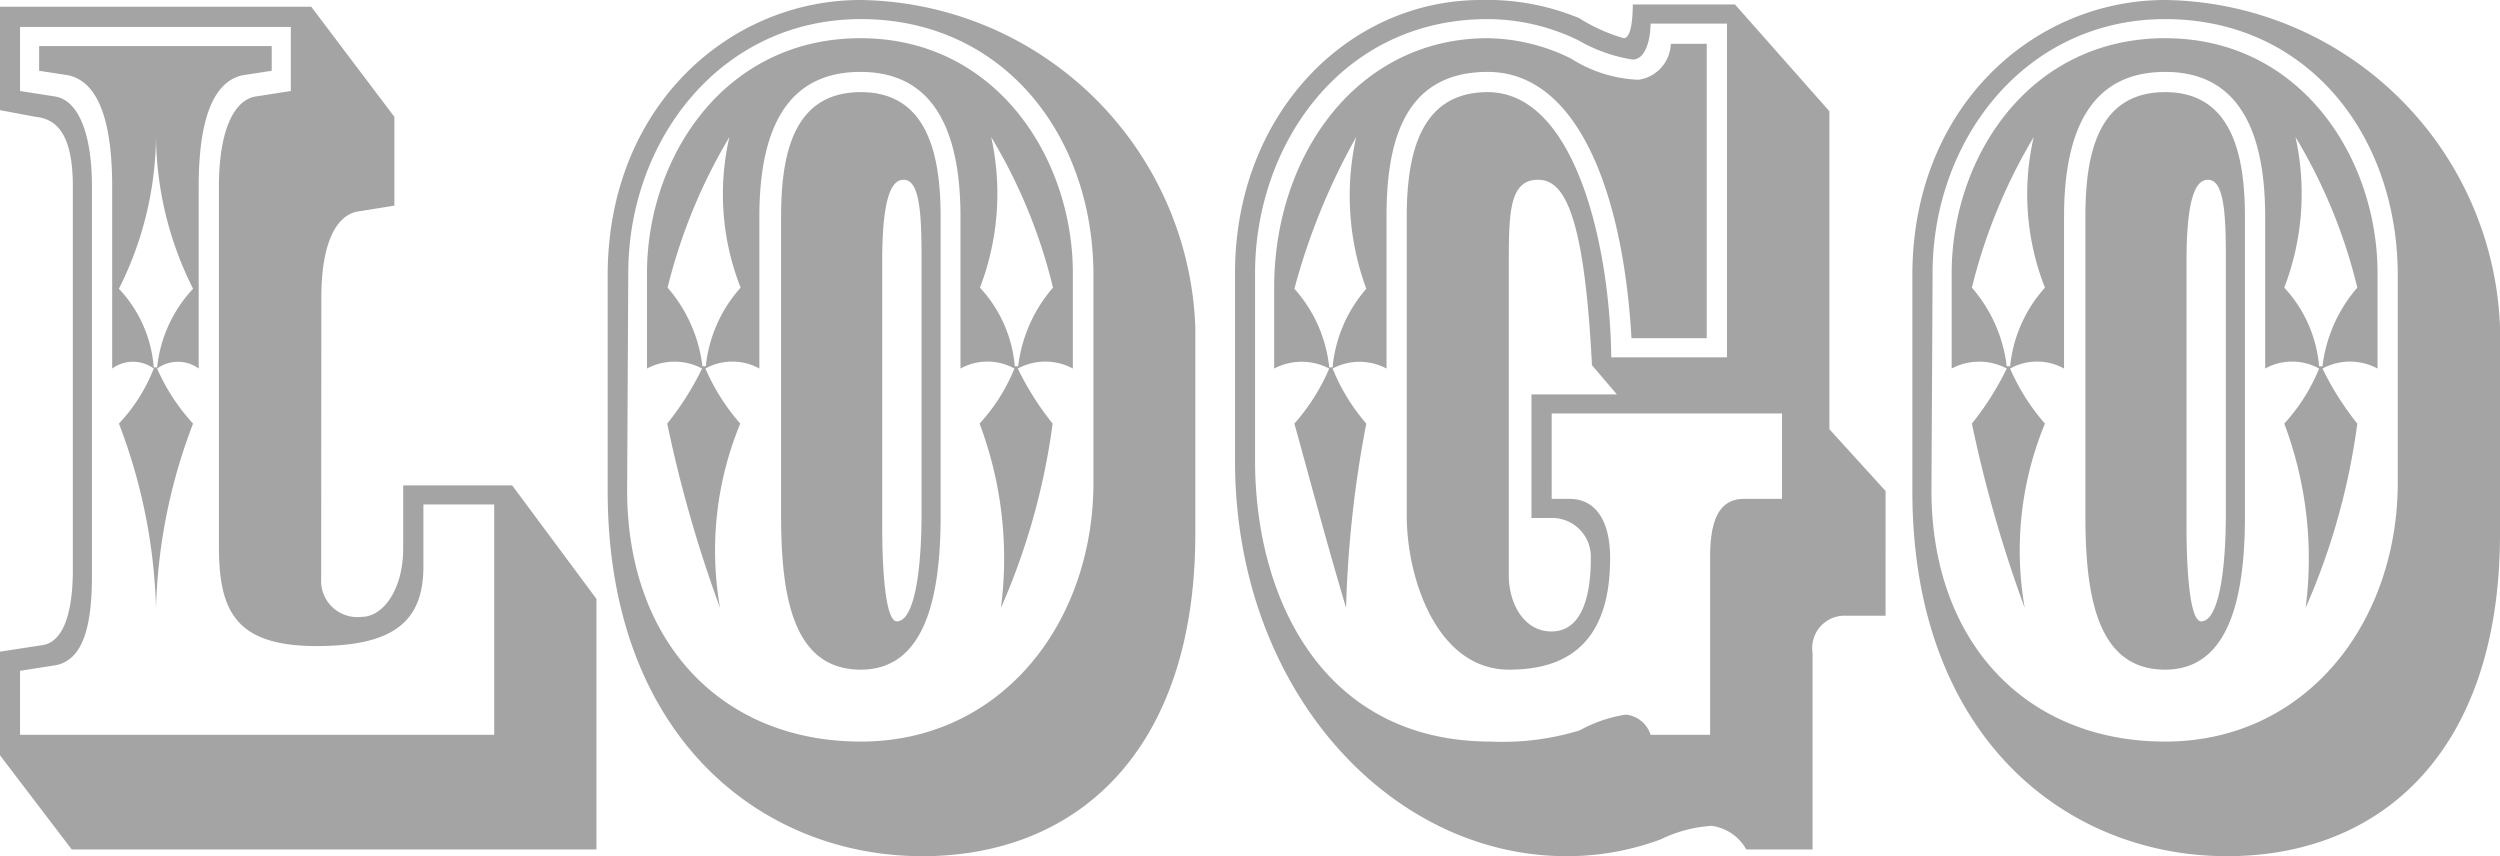 <svg xmlns="http://www.w3.org/2000/svg" width="66.75" height="22.86" viewBox="0 0 66.75 22.86">
  <path id="Path_3139" data-name="Path 3139" d="M-24.015-11.67c0-1.62.48-2.25,1.02-2.31l.93-.15V-16.5l-2.22-2.94H-32.6v2.76l.96.18c.57.06.99.48.99,1.86V-4.41c0,1.05-.21,1.89-.78,2.01l-1.17.18V.54l1.92,2.52h14.01V-3.63l-2.25-3.03h-2.91v1.68c0,1.11-.54,1.83-1.11,1.83a.967.967,0,0,1-1.08-1.02ZM-29.6-9.78a.941.941,0,0,1,1.11,0,4.559,4.559,0,0,1-.93,1.47,14.815,14.815,0,0,1,.99,4.92,14.815,14.815,0,0,1,.99-4.92,5.316,5.316,0,0,1-.96-1.47.943.943,0,0,1,1.11,0v-4.86c0-2.28.63-2.85,1.17-2.97l.78-.12v-.66h-6.21v.66l.78.12c.54.12,1.17.69,1.17,2.97Zm-.54-4.86c0-1.41-.36-2.28-.96-2.4l-.96-.15V-18.9h7.23v1.71l-.96.15c-.6.12-.96.99-.96,2.4v9.6c0,1.71.42,2.67,2.61,2.67,2.1,0,2.85-.69,2.85-2.13V-6.15h1.89V0h-12.66V-1.71l.96-.15c.72-.15.96-1.02.96-2.4Zm1.65,4.83a3.434,3.434,0,0,0-.93-2.1,9.2,9.2,0,0,0,.99-4.05,9.2,9.2,0,0,0,.99,4.05,3.616,3.616,0,0,0-.96,2.1Zm16.17-4.02c0-2.91,1.14-3.87,2.7-3.87,1.53,0,2.67.96,2.67,3.87v4.05a1.486,1.486,0,0,1,1.44,0,4.9,4.9,0,0,1-.93,1.47,10.224,10.224,0,0,1,.57,4.92,18.114,18.114,0,0,0,1.38-4.92,7.771,7.771,0,0,1-.93-1.47,1.553,1.553,0,0,1,1.47,0v-2.55c0-3.06-2.04-6.27-5.67-6.27-3.66,0-5.7,3.21-5.7,6.27v2.55a1.56,1.56,0,0,1,1.47,0,7.771,7.771,0,0,1-.93,1.47,34.948,34.948,0,0,0,1.41,4.92,8.872,8.872,0,0,1,.54-4.92,5.585,5.585,0,0,1-.93-1.47,1.486,1.486,0,0,1,1.44,0Zm11.64,2.94a9.072,9.072,0,0,0-8.94-8.73c-3.51,0-6.75,2.85-6.75,7.35v5.76c0,6.57,4.11,9.75,8.4,9.75,4.17,0,7.29-2.85,7.29-8.61ZM-3.4-6.81c.03,3.78-2.43,6.99-6.21,6.99-3.75,0-6.27-2.7-6.24-6.78l.03-5.73c0-3.54,2.46-6.78,6.21-6.78s6.18,3.03,6.21,6.78Zm-10.44-3.03a3.918,3.918,0,0,0-.93-2.1,14.61,14.61,0,0,1,1.65-4.02,6.8,6.8,0,0,0,.3,4.02,3.707,3.707,0,0,0-.93,2.1Zm8.34,0a3.52,3.52,0,0,0-.93-2.1,7.011,7.011,0,0,0,.3-4.02,14.244,14.244,0,0,1,1.65,4.02,3.918,3.918,0,0,0-.93,2.1Zm-6.24,3.99c0,2.19.33,4.11,2.13,4.11,1.77,0,2.13-2.07,2.13-4.11v-7.98c0-1.68-.36-3.33-2.13-3.33-1.8,0-2.13,1.65-2.13,3.33Zm3.75-.06c0,1.62-.21,2.88-.66,2.88-.3,0-.39-1.35-.39-2.52v-7.08c0-1.59.21-2.19.57-2.19.42,0,.48.84.48,2.04ZM13.065,0h-1.59a.773.773,0,0,0-.66-.54,3.722,3.722,0,0,0-1.23.42,6.993,6.993,0,0,1-2.37.3c-4.5,0-6.3-3.84-6.3-7.5v-5.01c0-3.39,2.28-6.78,6.21-6.78a5.566,5.566,0,0,1,2.43.57,4.165,4.165,0,0,0,1.44.51c.36,0,.48-.57.48-.96h2.04v8.91h-3.09c-.03-2.97-.96-7.08-3.3-7.08-1.8,0-2.16,1.65-2.16,3.33v7.98c0,1.68.81,4.11,2.73,4.11,1.29,0,2.7-.48,2.7-2.97,0-1.14-.48-1.59-1.08-1.59h-.48V-8.58h6.15V-6.3h-1.02c-.72,0-.9.69-.9,1.56ZM1.425-9.78a1.583,1.583,0,0,1,1.47,0,5.412,5.412,0,0,1-.93,1.47c.36,1.29.81,3,1.38,4.92a30.169,30.169,0,0,1,.54-4.92,5.252,5.252,0,0,1-.9-1.47,1.529,1.529,0,0,1,1.44,0v-4.05c0-1.92.42-3.87,2.7-3.87,2.46,0,3.63,3.36,3.84,7.11h2.01v-7.86h-.96a1,1,0,0,1-.87.96,3.633,3.633,0,0,1-1.8-.57,5.141,5.141,0,0,0-2.22-.54c-3.48,0-5.7,3.12-5.7,6.66ZM15.8,3.06V-2.19a.863.863,0,0,1,.9-.99h1.05V-6.51l-1.5-1.65v-8.49l-2.52-2.85h-2.73c0,.45-.06.9-.24.9a4.662,4.662,0,0,1-1.2-.54,6.435,6.435,0,0,0-2.61-.48c-3.57,0-6.57,3.06-6.57,7.29v5.01c0,6.09,4.11,10.56,8.85,10.56a7.2,7.2,0,0,0,2.52-.45,3.621,3.621,0,0,1,1.35-.36,1.242,1.242,0,0,1,.93.63ZM2.895-9.81a3.708,3.708,0,0,0-.93-2.1,17.448,17.448,0,0,1,1.65-4.05,7.188,7.188,0,0,0,.27,4.05,3.71,3.71,0,0,0-.9,2.1Zm7.68.72H8.295v3.3H8.8a1.036,1.036,0,0,1,1.08,1.08c0,1.14-.3,1.95-1.05,1.95-.72,0-1.14-.72-1.14-1.5v-8.37c0-1.35.03-2.19.78-2.19.66,0,1.23.78,1.44,4.95Zm11.94-4.74c0-2.91,1.14-3.87,2.7-3.87,1.53,0,2.67.96,2.67,3.87v4.05a1.486,1.486,0,0,1,1.44,0,4.9,4.9,0,0,1-.93,1.47,10.224,10.224,0,0,1,.57,4.92,18.114,18.114,0,0,0,1.38-4.92,7.771,7.771,0,0,1-.93-1.47,1.553,1.553,0,0,1,1.47,0v-2.55c0-3.06-2.04-6.27-5.67-6.27-3.66,0-5.7,3.21-5.7,6.27v2.55a1.56,1.56,0,0,1,1.47,0,7.771,7.771,0,0,1-.93,1.47,34.948,34.948,0,0,0,1.41,4.92,8.872,8.872,0,0,1,.54-4.92,5.585,5.585,0,0,1-.93-1.47,1.486,1.486,0,0,1,1.44,0Zm11.64,2.94a9.072,9.072,0,0,0-8.94-8.73c-3.51,0-6.75,2.85-6.75,7.35v5.76c0,6.57,4.11,9.75,8.4,9.75,4.17,0,7.29-2.85,7.29-8.61Zm-2.73,4.08C31.455-3.03,29,.18,25.215.18c-3.75,0-6.27-2.7-6.24-6.78l.03-5.73c0-3.54,2.46-6.78,6.21-6.78s6.18,3.03,6.21,6.78ZM20.985-9.84a3.918,3.918,0,0,0-.93-2.1,14.61,14.61,0,0,1,1.65-4.02,6.8,6.8,0,0,0,.3,4.02,3.707,3.707,0,0,0-.93,2.1Zm8.34,0a3.52,3.52,0,0,0-.93-2.1,7.011,7.011,0,0,0,.3-4.02,14.244,14.244,0,0,1,1.65,4.02,3.918,3.918,0,0,0-.93,2.1Zm-6.24,3.99c0,2.19.33,4.11,2.13,4.11,1.77,0,2.13-2.07,2.13-4.11v-7.98c0-1.68-.36-3.33-2.13-3.33-1.8,0-2.13,1.65-2.13,3.33Zm3.75-.06c0,1.62-.21,2.88-.66,2.88-.3,0-.39-1.35-.39-2.52v-7.08c0-1.59.21-2.19.57-2.19.42,0,.48.84.48,2.04Z" transform="translate(32.595 19.62)" fill="#a4a4a4"/>
</svg>
